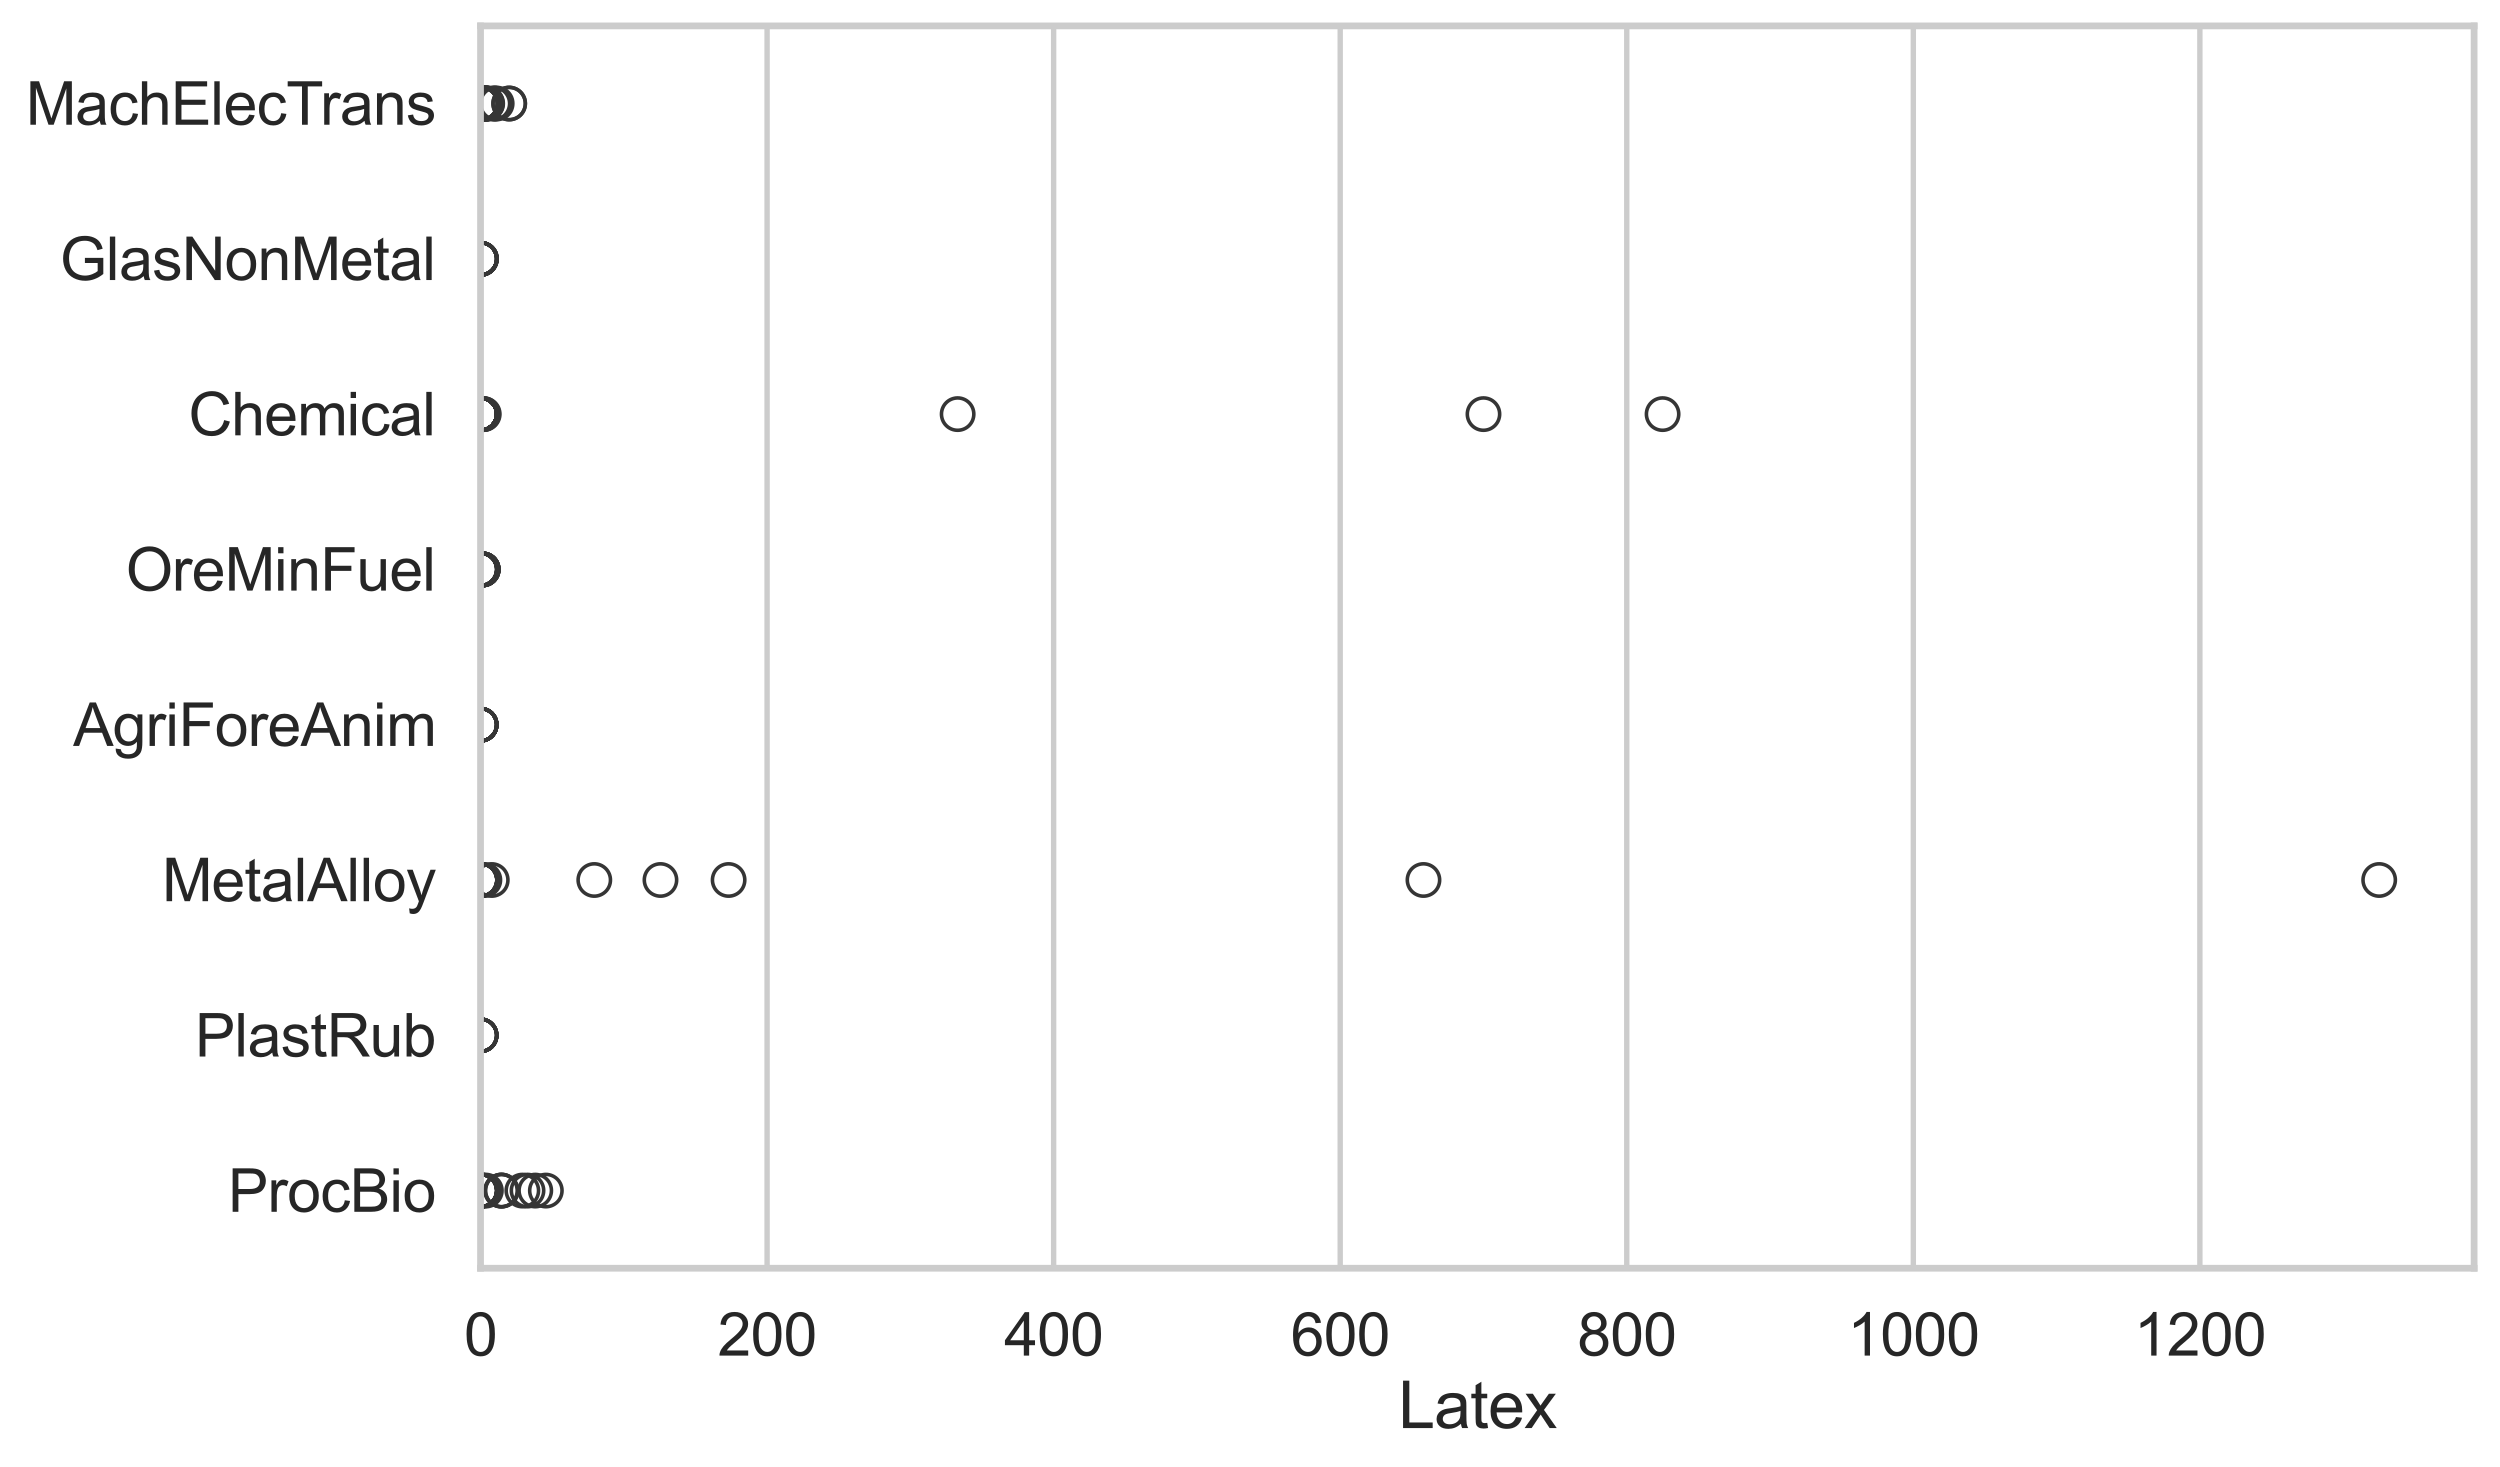 <?xml version="1.0" encoding="utf-8" standalone="no"?>
<!DOCTYPE svg PUBLIC "-//W3C//DTD SVG 1.1//EN"
  "http://www.w3.org/Graphics/SVG/1.1/DTD/svg11.dtd">
<svg xmlns:xlink="http://www.w3.org/1999/xlink" width="695.577pt" height="408.111pt" viewBox="0 0 695.577 408.111" xmlns="http://www.w3.org/2000/svg" version="1.1">
 <defs>
  <style type="text/css">*{stroke-linejoin: round; stroke-linecap: butt}</style>
 </defs>
 <g id="figure_1">
  <g id="patch_1">
   <path d="M 0 408.111 
L 695.577 408.111 
L 695.577 0 
L 0 0 
z
" style="fill: #ffffff"/>
  </g>
  <g id="axes_1">
   <g id="patch_2">
    <path d="M 133.697 352.86 
L 688.377 352.86 
L 688.377 7.2 
L 133.697 7.2 
z
" style="fill: #ffffff"/>
   </g>
   <g id="matplotlib.axis_1">
    <g id="xtick_1">
     <g id="line2d_1">
      <path d="M 133.697 352.86 
L 133.697 7.2 
" clip-path="url(#p258523d689)" style="fill: none; stroke: #cccccc; stroke-width: 1.5; stroke-linecap: round"/>
     </g>
     <g id="text_1">
      <!-- 0 -->
      <g style="fill: #262626" transform="translate(129.109 377.17) scale(0.165 -0.165)">
       <defs>
        <path id="ArialMT-30" d="M 266 2259 
Q 266 3072 433 3567 
Q 600 4063 929 4331 
Q 1259 4600 1759 4600 
Q 2128 4600 2406 4451 
Q 2684 4303 2865 4023 
Q 3047 3744 3150 3342 
Q 3253 2941 3253 2259 
Q 3253 1453 3087 958 
Q 2922 463 2592 192 
Q 2263 -78 1759 -78 
Q 1097 -78 719 397 
Q 266 969 266 2259 
z
M 844 2259 
Q 844 1131 1108 757 
Q 1372 384 1759 384 
Q 2147 384 2411 759 
Q 2675 1134 2675 2259 
Q 2675 3391 2411 3762 
Q 2147 4134 1753 4134 
Q 1366 4134 1134 3806 
Q 844 3388 844 2259 
z
" transform="scale(0.016)"/>
       </defs>
       <use xlink:href="#ArialMT-30"/>
      </g>
     </g>
    </g>
    <g id="xtick_2">
     <g id="line2d_2">
      <path d="M 213.426 352.86 
L 213.426 7.2 
" clip-path="url(#p258523d689)" style="fill: none; stroke: #cccccc; stroke-width: 1.5; stroke-linecap: round"/>
     </g>
     <g id="text_2">
      <!-- 200 -->
      <g style="fill: #262626" transform="translate(199.663 377.17) scale(0.165 -0.165)">
       <defs>
        <path id="ArialMT-32" d="M 3222 541 
L 3222 0 
L 194 0 
Q 188 203 259 391 
Q 375 700 629 1000 
Q 884 1300 1366 1694 
Q 2113 2306 2375 2664 
Q 2638 3022 2638 3341 
Q 2638 3675 2398 3904 
Q 2159 4134 1775 4134 
Q 1369 4134 1125 3890 
Q 881 3647 878 3216 
L 300 3275 
Q 359 3922 746 4261 
Q 1134 4600 1788 4600 
Q 2447 4600 2831 4234 
Q 3216 3869 3216 3328 
Q 3216 3053 3103 2787 
Q 2991 2522 2730 2228 
Q 2469 1934 1863 1422 
Q 1356 997 1212 845 
Q 1069 694 975 541 
L 3222 541 
z
" transform="scale(0.016)"/>
       </defs>
       <use xlink:href="#ArialMT-32"/>
       <use xlink:href="#ArialMT-30" transform="translate(55.615 0)"/>
       <use xlink:href="#ArialMT-30" transform="translate(111.23 0)"/>
      </g>
     </g>
    </g>
    <g id="xtick_3">
     <g id="line2d_3">
      <path d="M 293.156 352.86 
L 293.156 7.2 
" clip-path="url(#p258523d689)" style="fill: none; stroke: #cccccc; stroke-width: 1.5; stroke-linecap: round"/>
     </g>
     <g id="text_3">
      <!-- 400 -->
      <g style="fill: #262626" transform="translate(279.392 377.17) scale(0.165 -0.165)">
       <defs>
        <path id="ArialMT-34" d="M 2069 0 
L 2069 1097 
L 81 1097 
L 81 1613 
L 2172 4581 
L 2631 4581 
L 2631 1613 
L 3250 1613 
L 3250 1097 
L 2631 1097 
L 2631 0 
L 2069 0 
z
M 2069 1613 
L 2069 3678 
L 634 1613 
L 2069 1613 
z
" transform="scale(0.016)"/>
       </defs>
       <use xlink:href="#ArialMT-34"/>
       <use xlink:href="#ArialMT-30" transform="translate(55.615 0)"/>
       <use xlink:href="#ArialMT-30" transform="translate(111.23 0)"/>
      </g>
     </g>
    </g>
    <g id="xtick_4">
     <g id="line2d_4">
      <path d="M 372.885 352.86 
L 372.885 7.2 
" clip-path="url(#p258523d689)" style="fill: none; stroke: #cccccc; stroke-width: 1.5; stroke-linecap: round"/>
     </g>
     <g id="text_4">
      <!-- 600 -->
      <g style="fill: #262626" transform="translate(359.122 377.17) scale(0.165 -0.165)">
       <defs>
        <path id="ArialMT-36" d="M 3184 3459 
L 2625 3416 
Q 2550 3747 2413 3897 
Q 2184 4138 1850 4138 
Q 1581 4138 1378 3988 
Q 1113 3794 959 3422 
Q 806 3050 800 2363 
Q 1003 2672 1297 2822 
Q 1591 2972 1913 2972 
Q 2475 2972 2870 2558 
Q 3266 2144 3266 1488 
Q 3266 1056 3080 686 
Q 2894 316 2569 119 
Q 2244 -78 1831 -78 
Q 1128 -78 684 439 
Q 241 956 241 2144 
Q 241 3472 731 4075 
Q 1159 4600 1884 4600 
Q 2425 4600 2770 4297 
Q 3116 3994 3184 3459 
z
M 888 1484 
Q 888 1194 1011 928 
Q 1134 663 1356 523 
Q 1578 384 1822 384 
Q 2178 384 2434 671 
Q 2691 959 2691 1453 
Q 2691 1928 2437 2201 
Q 2184 2475 1800 2475 
Q 1419 2475 1153 2201 
Q 888 1928 888 1484 
z
" transform="scale(0.016)"/>
       </defs>
       <use xlink:href="#ArialMT-36"/>
       <use xlink:href="#ArialMT-30" transform="translate(55.615 0)"/>
       <use xlink:href="#ArialMT-30" transform="translate(111.23 0)"/>
      </g>
     </g>
    </g>
    <g id="xtick_5">
     <g id="line2d_5">
      <path d="M 452.615 352.86 
L 452.615 7.2 
" clip-path="url(#p258523d689)" style="fill: none; stroke: #cccccc; stroke-width: 1.5; stroke-linecap: round"/>
     </g>
     <g id="text_5">
      <!-- 800 -->
      <g style="fill: #262626" transform="translate(438.851 377.17) scale(0.165 -0.165)">
       <defs>
        <path id="ArialMT-38" d="M 1131 2484 
Q 781 2613 612 2850 
Q 444 3088 444 3419 
Q 444 3919 803 4259 
Q 1163 4600 1759 4600 
Q 2359 4600 2725 4251 
Q 3091 3903 3091 3403 
Q 3091 3084 2923 2848 
Q 2756 2613 2416 2484 
Q 2838 2347 3058 2040 
Q 3278 1734 3278 1309 
Q 3278 722 2862 322 
Q 2447 -78 1769 -78 
Q 1091 -78 675 323 
Q 259 725 259 1325 
Q 259 1772 486 2073 
Q 713 2375 1131 2484 
z
M 1019 3438 
Q 1019 3113 1228 2906 
Q 1438 2700 1772 2700 
Q 2097 2700 2305 2904 
Q 2513 3109 2513 3406 
Q 2513 3716 2298 3927 
Q 2084 4138 1766 4138 
Q 1444 4138 1231 3931 
Q 1019 3725 1019 3438 
z
M 838 1322 
Q 838 1081 952 856 
Q 1066 631 1291 507 
Q 1516 384 1775 384 
Q 2178 384 2440 643 
Q 2703 903 2703 1303 
Q 2703 1709 2433 1975 
Q 2163 2241 1756 2241 
Q 1359 2241 1098 1978 
Q 838 1716 838 1322 
z
" transform="scale(0.016)"/>
       </defs>
       <use xlink:href="#ArialMT-38"/>
       <use xlink:href="#ArialMT-30" transform="translate(55.615 0)"/>
       <use xlink:href="#ArialMT-30" transform="translate(111.23 0)"/>
      </g>
     </g>
    </g>
    <g id="xtick_6">
     <g id="line2d_6">
      <path d="M 532.344 352.86 
L 532.344 7.2 
" clip-path="url(#p258523d689)" style="fill: none; stroke: #cccccc; stroke-width: 1.5; stroke-linecap: round"/>
     </g>
     <g id="text_6">
      <!-- 1000 -->
      <g style="fill: #262626" transform="translate(513.993 377.17) scale(0.165 -0.165)">
       <defs>
        <path id="ArialMT-31" d="M 2384 0 
L 1822 0 
L 1822 3584 
Q 1619 3391 1289 3197 
Q 959 3003 697 2906 
L 697 3450 
Q 1169 3672 1522 3987 
Q 1875 4303 2022 4600 
L 2384 4600 
L 2384 0 
z
" transform="scale(0.016)"/>
       </defs>
       <use xlink:href="#ArialMT-31"/>
       <use xlink:href="#ArialMT-30" transform="translate(55.615 0)"/>
       <use xlink:href="#ArialMT-30" transform="translate(111.23 0)"/>
       <use xlink:href="#ArialMT-30" transform="translate(166.846 0)"/>
      </g>
     </g>
    </g>
    <g id="xtick_7">
     <g id="line2d_7">
      <path d="M 612.074 352.86 
L 612.074 7.2 
" clip-path="url(#p258523d689)" style="fill: none; stroke: #cccccc; stroke-width: 1.5; stroke-linecap: round"/>
     </g>
     <g id="text_7">
      <!-- 1200 -->
      <g style="fill: #262626" transform="translate(593.722 377.17) scale(0.165 -0.165)">
       <use xlink:href="#ArialMT-31"/>
       <use xlink:href="#ArialMT-32" transform="translate(55.615 0)"/>
       <use xlink:href="#ArialMT-30" transform="translate(111.23 0)"/>
       <use xlink:href="#ArialMT-30" transform="translate(166.846 0)"/>
      </g>
     </g>
    </g>
    <g id="text_8">
     <!-- Latex -->
     <g style="fill: #262626" transform="translate(389.022 397.334) scale(0.18 -0.18)">
      <defs>
       <path id="ArialMT-4c" d="M 469 0 
L 469 4581 
L 1075 4581 
L 1075 541 
L 3331 541 
L 3331 0 
L 469 0 
z
" transform="scale(0.016)"/>
       <path id="ArialMT-61" d="M 2588 409 
Q 2275 144 1986 34 
Q 1697 -75 1366 -75 
Q 819 -75 525 192 
Q 231 459 231 875 
Q 231 1119 342 1320 
Q 453 1522 633 1644 
Q 813 1766 1038 1828 
Q 1203 1872 1538 1913 
Q 2219 1994 2541 2106 
Q 2544 2222 2544 2253 
Q 2544 2597 2384 2738 
Q 2169 2928 1744 2928 
Q 1347 2928 1158 2789 
Q 969 2650 878 2297 
L 328 2372 
Q 403 2725 575 2942 
Q 747 3159 1072 3276 
Q 1397 3394 1825 3394 
Q 2250 3394 2515 3294 
Q 2781 3194 2906 3042 
Q 3031 2891 3081 2659 
Q 3109 2516 3109 2141 
L 3109 1391 
Q 3109 606 3145 398 
Q 3181 191 3288 0 
L 2700 0 
Q 2613 175 2588 409 
z
M 2541 1666 
Q 2234 1541 1622 1453 
Q 1275 1403 1131 1340 
Q 988 1278 909 1158 
Q 831 1038 831 891 
Q 831 666 1001 516 
Q 1172 366 1500 366 
Q 1825 366 2078 508 
Q 2331 650 2450 897 
Q 2541 1088 2541 1459 
L 2541 1666 
z
" transform="scale(0.016)"/>
       <path id="ArialMT-74" d="M 1650 503 
L 1731 6 
Q 1494 -44 1306 -44 
Q 1000 -44 831 53 
Q 663 150 594 308 
Q 525 466 525 972 
L 525 2881 
L 113 2881 
L 113 3319 
L 525 3319 
L 525 4141 
L 1084 4478 
L 1084 3319 
L 1650 3319 
L 1650 2881 
L 1084 2881 
L 1084 941 
Q 1084 700 1114 631 
Q 1144 563 1211 522 
Q 1278 481 1403 481 
Q 1497 481 1650 503 
z
" transform="scale(0.016)"/>
       <path id="ArialMT-65" d="M 2694 1069 
L 3275 997 
Q 3138 488 2766 206 
Q 2394 -75 1816 -75 
Q 1088 -75 661 373 
Q 234 822 234 1631 
Q 234 2469 665 2931 
Q 1097 3394 1784 3394 
Q 2450 3394 2872 2941 
Q 3294 2488 3294 1666 
Q 3294 1616 3291 1516 
L 816 1516 
Q 847 969 1125 678 
Q 1403 388 1819 388 
Q 2128 388 2347 550 
Q 2566 713 2694 1069 
z
M 847 1978 
L 2700 1978 
Q 2663 2397 2488 2606 
Q 2219 2931 1791 2931 
Q 1403 2931 1139 2672 
Q 875 2413 847 1978 
z
" transform="scale(0.016)"/>
       <path id="ArialMT-78" d="M 47 0 
L 1259 1725 
L 138 3319 
L 841 3319 
L 1350 2541 
Q 1494 2319 1581 2169 
Q 1719 2375 1834 2534 
L 2394 3319 
L 3066 3319 
L 1919 1756 
L 3153 0 
L 2463 0 
L 1781 1031 
L 1600 1309 
L 728 0 
L 47 0 
z
" transform="scale(0.016)"/>
      </defs>
      <use xlink:href="#ArialMT-4c"/>
      <use xlink:href="#ArialMT-61" transform="translate(55.615 0)"/>
      <use xlink:href="#ArialMT-74" transform="translate(111.23 0)"/>
      <use xlink:href="#ArialMT-65" transform="translate(139.014 0)"/>
      <use xlink:href="#ArialMT-78" transform="translate(194.629 0)"/>
     </g>
    </g>
   </g>
   <g id="matplotlib.axis_2">
    <g id="ytick_1">
     <g id="text_9">
      <!-- MachElecTrans -->
      <g style="fill: #262626" transform="translate(7.2 34.709) scale(0.165 -0.165)">
       <defs>
        <path id="ArialMT-4d" d="M 475 0 
L 475 4581 
L 1388 4581 
L 2472 1338 
Q 2622 884 2691 659 
Q 2769 909 2934 1394 
L 4031 4581 
L 4847 4581 
L 4847 0 
L 4263 0 
L 4263 3834 
L 2931 0 
L 2384 0 
L 1059 3900 
L 1059 0 
L 475 0 
z
" transform="scale(0.016)"/>
        <path id="ArialMT-63" d="M 2588 1216 
L 3141 1144 
Q 3050 572 2676 248 
Q 2303 -75 1759 -75 
Q 1078 -75 664 370 
Q 250 816 250 1647 
Q 250 2184 428 2587 
Q 606 2991 970 3192 
Q 1334 3394 1763 3394 
Q 2303 3394 2647 3120 
Q 2991 2847 3088 2344 
L 2541 2259 
Q 2463 2594 2264 2762 
Q 2066 2931 1784 2931 
Q 1359 2931 1093 2626 
Q 828 2322 828 1663 
Q 828 994 1084 691 
Q 1341 388 1753 388 
Q 2084 388 2306 591 
Q 2528 794 2588 1216 
z
" transform="scale(0.016)"/>
        <path id="ArialMT-68" d="M 422 0 
L 422 4581 
L 984 4581 
L 984 2938 
Q 1378 3394 1978 3394 
Q 2347 3394 2619 3248 
Q 2891 3103 3008 2847 
Q 3125 2591 3125 2103 
L 3125 0 
L 2563 0 
L 2563 2103 
Q 2563 2525 2380 2717 
Q 2197 2909 1863 2909 
Q 1613 2909 1392 2779 
Q 1172 2650 1078 2428 
Q 984 2206 984 1816 
L 984 0 
L 422 0 
z
" transform="scale(0.016)"/>
        <path id="ArialMT-45" d="M 506 0 
L 506 4581 
L 3819 4581 
L 3819 4041 
L 1113 4041 
L 1113 2638 
L 3647 2638 
L 3647 2100 
L 1113 2100 
L 1113 541 
L 3925 541 
L 3925 0 
L 506 0 
z
" transform="scale(0.016)"/>
        <path id="ArialMT-6c" d="M 409 0 
L 409 4581 
L 972 4581 
L 972 0 
L 409 0 
z
" transform="scale(0.016)"/>
        <path id="ArialMT-54" d="M 1659 0 
L 1659 4041 
L 150 4041 
L 150 4581 
L 3781 4581 
L 3781 4041 
L 2266 4041 
L 2266 0 
L 1659 0 
z
" transform="scale(0.016)"/>
        <path id="ArialMT-72" d="M 416 0 
L 416 3319 
L 922 3319 
L 922 2816 
Q 1116 3169 1280 3281 
Q 1444 3394 1641 3394 
Q 1925 3394 2219 3213 
L 2025 2691 
Q 1819 2813 1613 2813 
Q 1428 2813 1281 2702 
Q 1134 2591 1072 2394 
Q 978 2094 978 1738 
L 978 0 
L 416 0 
z
" transform="scale(0.016)"/>
        <path id="ArialMT-6e" d="M 422 0 
L 422 3319 
L 928 3319 
L 928 2847 
Q 1294 3394 1984 3394 
Q 2284 3394 2536 3286 
Q 2788 3178 2913 3003 
Q 3038 2828 3088 2588 
Q 3119 2431 3119 2041 
L 3119 0 
L 2556 0 
L 2556 2019 
Q 2556 2363 2490 2533 
Q 2425 2703 2258 2804 
Q 2091 2906 1866 2906 
Q 1506 2906 1245 2678 
Q 984 2450 984 1813 
L 984 0 
L 422 0 
z
" transform="scale(0.016)"/>
        <path id="ArialMT-73" d="M 197 991 
L 753 1078 
Q 800 744 1014 566 
Q 1228 388 1613 388 
Q 2000 388 2187 545 
Q 2375 703 2375 916 
Q 2375 1106 2209 1216 
Q 2094 1291 1634 1406 
Q 1016 1563 777 1677 
Q 538 1791 414 1992 
Q 291 2194 291 2438 
Q 291 2659 392 2848 
Q 494 3038 669 3163 
Q 800 3259 1026 3326 
Q 1253 3394 1513 3394 
Q 1903 3394 2198 3281 
Q 2494 3169 2634 2976 
Q 2775 2784 2828 2463 
L 2278 2388 
Q 2241 2644 2061 2787 
Q 1881 2931 1553 2931 
Q 1166 2931 1000 2803 
Q 834 2675 834 2503 
Q 834 2394 903 2306 
Q 972 2216 1119 2156 
Q 1203 2125 1616 2013 
Q 2213 1853 2448 1751 
Q 2684 1650 2818 1456 
Q 2953 1263 2953 975 
Q 2953 694 2789 445 
Q 2625 197 2315 61 
Q 2006 -75 1616 -75 
Q 969 -75 630 194 
Q 291 463 197 991 
z
" transform="scale(0.016)"/>
       </defs>
       <use xlink:href="#ArialMT-4d"/>
       <use xlink:href="#ArialMT-61" transform="translate(83.301 0)"/>
       <use xlink:href="#ArialMT-63" transform="translate(138.916 0)"/>
       <use xlink:href="#ArialMT-68" transform="translate(188.916 0)"/>
       <use xlink:href="#ArialMT-45" transform="translate(244.531 0)"/>
       <use xlink:href="#ArialMT-6c" transform="translate(311.23 0)"/>
       <use xlink:href="#ArialMT-65" transform="translate(333.447 0)"/>
       <use xlink:href="#ArialMT-63" transform="translate(389.062 0)"/>
       <use xlink:href="#ArialMT-54" transform="translate(439.062 0)"/>
       <use xlink:href="#ArialMT-72" transform="translate(496.396 0)"/>
       <use xlink:href="#ArialMT-61" transform="translate(529.697 0)"/>
       <use xlink:href="#ArialMT-6e" transform="translate(585.312 0)"/>
       <use xlink:href="#ArialMT-73" transform="translate(640.928 0)"/>
      </g>
     </g>
    </g>
    <g id="ytick_2">
     <g id="text_10">
      <!-- GlasNonMetal -->
      <g style="fill: #262626" transform="translate(16.659 77.916) scale(0.165 -0.165)">
       <defs>
        <path id="ArialMT-47" d="M 2638 1797 
L 2638 2334 
L 4578 2338 
L 4578 638 
Q 4131 281 3656 101 
Q 3181 -78 2681 -78 
Q 2006 -78 1454 211 
Q 903 500 622 1047 
Q 341 1594 341 2269 
Q 341 2938 620 3517 
Q 900 4097 1425 4378 
Q 1950 4659 2634 4659 
Q 3131 4659 3532 4498 
Q 3934 4338 4162 4050 
Q 4391 3763 4509 3300 
L 3963 3150 
Q 3859 3500 3706 3700 
Q 3553 3900 3268 4020 
Q 2984 4141 2638 4141 
Q 2222 4141 1919 4014 
Q 1616 3888 1430 3681 
Q 1244 3475 1141 3228 
Q 966 2803 966 2306 
Q 966 1694 1177 1281 
Q 1388 869 1791 669 
Q 2194 469 2647 469 
Q 3041 469 3416 620 
Q 3791 772 3984 944 
L 3984 1797 
L 2638 1797 
z
" transform="scale(0.016)"/>
        <path id="ArialMT-4e" d="M 488 0 
L 488 4581 
L 1109 4581 
L 3516 984 
L 3516 4581 
L 4097 4581 
L 4097 0 
L 3475 0 
L 1069 3600 
L 1069 0 
L 488 0 
z
" transform="scale(0.016)"/>
        <path id="ArialMT-6f" d="M 213 1659 
Q 213 2581 725 3025 
Q 1153 3394 1769 3394 
Q 2453 3394 2887 2945 
Q 3322 2497 3322 1706 
Q 3322 1066 3130 698 
Q 2938 331 2570 128 
Q 2203 -75 1769 -75 
Q 1072 -75 642 372 
Q 213 819 213 1659 
z
M 791 1659 
Q 791 1022 1069 705 
Q 1347 388 1769 388 
Q 2188 388 2466 706 
Q 2744 1025 2744 1678 
Q 2744 2294 2464 2611 
Q 2184 2928 1769 2928 
Q 1347 2928 1069 2612 
Q 791 2297 791 1659 
z
" transform="scale(0.016)"/>
       </defs>
       <use xlink:href="#ArialMT-47"/>
       <use xlink:href="#ArialMT-6c" transform="translate(77.783 0)"/>
       <use xlink:href="#ArialMT-61" transform="translate(100 0)"/>
       <use xlink:href="#ArialMT-73" transform="translate(155.615 0)"/>
       <use xlink:href="#ArialMT-4e" transform="translate(205.615 0)"/>
       <use xlink:href="#ArialMT-6f" transform="translate(277.832 0)"/>
       <use xlink:href="#ArialMT-6e" transform="translate(333.447 0)"/>
       <use xlink:href="#ArialMT-4d" transform="translate(389.062 0)"/>
       <use xlink:href="#ArialMT-65" transform="translate(472.363 0)"/>
       <use xlink:href="#ArialMT-74" transform="translate(527.979 0)"/>
       <use xlink:href="#ArialMT-61" transform="translate(555.762 0)"/>
       <use xlink:href="#ArialMT-6c" transform="translate(611.377 0)"/>
      </g>
     </g>
    </g>
    <g id="ytick_3">
     <g id="text_11">
      <!-- Chemical -->
      <g style="fill: #262626" transform="translate(52.428 121.124) scale(0.165 -0.165)">
       <defs>
        <path id="ArialMT-43" d="M 3763 1606 
L 4369 1453 
Q 4178 706 3683 314 
Q 3188 -78 2472 -78 
Q 1731 -78 1267 223 
Q 803 525 561 1097 
Q 319 1669 319 2325 
Q 319 3041 592 3573 
Q 866 4106 1370 4382 
Q 1875 4659 2481 4659 
Q 3169 4659 3637 4309 
Q 4106 3959 4291 3325 
L 3694 3184 
Q 3534 3684 3231 3912 
Q 2928 4141 2469 4141 
Q 1941 4141 1586 3887 
Q 1231 3634 1087 3207 
Q 944 2781 944 2328 
Q 944 1744 1114 1308 
Q 1284 872 1643 656 
Q 2003 441 2422 441 
Q 2931 441 3284 734 
Q 3638 1028 3763 1606 
z
" transform="scale(0.016)"/>
        <path id="ArialMT-6d" d="M 422 0 
L 422 3319 
L 925 3319 
L 925 2853 
Q 1081 3097 1340 3245 
Q 1600 3394 1931 3394 
Q 2300 3394 2536 3241 
Q 2772 3088 2869 2813 
Q 3263 3394 3894 3394 
Q 4388 3394 4653 3120 
Q 4919 2847 4919 2278 
L 4919 0 
L 4359 0 
L 4359 2091 
Q 4359 2428 4304 2576 
Q 4250 2725 4106 2815 
Q 3963 2906 3769 2906 
Q 3419 2906 3187 2673 
Q 2956 2441 2956 1928 
L 2956 0 
L 2394 0 
L 2394 2156 
Q 2394 2531 2256 2718 
Q 2119 2906 1806 2906 
Q 1569 2906 1367 2781 
Q 1166 2656 1075 2415 
Q 984 2175 984 1722 
L 984 0 
L 422 0 
z
" transform="scale(0.016)"/>
        <path id="ArialMT-69" d="M 425 3934 
L 425 4581 
L 988 4581 
L 988 3934 
L 425 3934 
z
M 425 0 
L 425 3319 
L 988 3319 
L 988 0 
L 425 0 
z
" transform="scale(0.016)"/>
       </defs>
       <use xlink:href="#ArialMT-43"/>
       <use xlink:href="#ArialMT-68" transform="translate(72.217 0)"/>
       <use xlink:href="#ArialMT-65" transform="translate(127.832 0)"/>
       <use xlink:href="#ArialMT-6d" transform="translate(183.447 0)"/>
       <use xlink:href="#ArialMT-69" transform="translate(266.748 0)"/>
       <use xlink:href="#ArialMT-63" transform="translate(288.965 0)"/>
       <use xlink:href="#ArialMT-61" transform="translate(338.965 0)"/>
       <use xlink:href="#ArialMT-6c" transform="translate(394.58 0)"/>
      </g>
     </g>
    </g>
    <g id="ytick_4">
     <g id="text_12">
      <!-- OreMinFuel -->
      <g style="fill: #262626" transform="translate(35.013 164.331) scale(0.165 -0.165)">
       <defs>
        <path id="ArialMT-4f" d="M 309 2231 
Q 309 3372 921 4017 
Q 1534 4663 2503 4663 
Q 3138 4663 3647 4359 
Q 4156 4056 4423 3514 
Q 4691 2972 4691 2284 
Q 4691 1588 4409 1038 
Q 4128 488 3612 205 
Q 3097 -78 2500 -78 
Q 1853 -78 1343 234 
Q 834 547 571 1087 
Q 309 1628 309 2231 
z
M 934 2222 
Q 934 1394 1379 917 
Q 1825 441 2497 441 
Q 3181 441 3623 922 
Q 4066 1403 4066 2288 
Q 4066 2847 3877 3264 
Q 3688 3681 3323 3911 
Q 2959 4141 2506 4141 
Q 1863 4141 1398 3698 
Q 934 3256 934 2222 
z
" transform="scale(0.016)"/>
        <path id="ArialMT-46" d="M 525 0 
L 525 4581 
L 3616 4581 
L 3616 4041 
L 1131 4041 
L 1131 2622 
L 3281 2622 
L 3281 2081 
L 1131 2081 
L 1131 0 
L 525 0 
z
" transform="scale(0.016)"/>
        <path id="ArialMT-75" d="M 2597 0 
L 2597 488 
Q 2209 -75 1544 -75 
Q 1250 -75 995 37 
Q 741 150 617 320 
Q 494 491 444 738 
Q 409 903 409 1263 
L 409 3319 
L 972 3319 
L 972 1478 
Q 972 1038 1006 884 
Q 1059 663 1231 536 
Q 1403 409 1656 409 
Q 1909 409 2131 539 
Q 2353 669 2445 892 
Q 2538 1116 2538 1541 
L 2538 3319 
L 3100 3319 
L 3100 0 
L 2597 0 
z
" transform="scale(0.016)"/>
       </defs>
       <use xlink:href="#ArialMT-4f"/>
       <use xlink:href="#ArialMT-72" transform="translate(77.783 0)"/>
       <use xlink:href="#ArialMT-65" transform="translate(111.084 0)"/>
       <use xlink:href="#ArialMT-4d" transform="translate(166.699 0)"/>
       <use xlink:href="#ArialMT-69" transform="translate(250 0)"/>
       <use xlink:href="#ArialMT-6e" transform="translate(272.217 0)"/>
       <use xlink:href="#ArialMT-46" transform="translate(327.832 0)"/>
       <use xlink:href="#ArialMT-75" transform="translate(388.916 0)"/>
       <use xlink:href="#ArialMT-65" transform="translate(444.531 0)"/>
       <use xlink:href="#ArialMT-6c" transform="translate(500.146 0)"/>
      </g>
     </g>
    </g>
    <g id="ytick_5">
     <g id="text_13">
      <!-- AgriForeAnim -->
      <g style="fill: #262626" transform="translate(20.341 207.539) scale(0.165 -0.165)">
       <defs>
        <path id="ArialMT-41" d="M -9 0 
L 1750 4581 
L 2403 4581 
L 4278 0 
L 3588 0 
L 3053 1388 
L 1138 1388 
L 634 0 
L -9 0 
z
M 1313 1881 
L 2866 1881 
L 2388 3150 
Q 2169 3728 2063 4100 
Q 1975 3659 1816 3225 
L 1313 1881 
z
" transform="scale(0.016)"/>
        <path id="ArialMT-67" d="M 319 -275 
L 866 -356 
Q 900 -609 1056 -725 
Q 1266 -881 1628 -881 
Q 2019 -881 2231 -725 
Q 2444 -569 2519 -288 
Q 2563 -116 2559 434 
Q 2191 0 1641 0 
Q 956 0 581 494 
Q 206 988 206 1678 
Q 206 2153 378 2554 
Q 550 2956 876 3175 
Q 1203 3394 1644 3394 
Q 2231 3394 2613 2919 
L 2613 3319 
L 3131 3319 
L 3131 450 
Q 3131 -325 2973 -648 
Q 2816 -972 2473 -1159 
Q 2131 -1347 1631 -1347 
Q 1038 -1347 672 -1080 
Q 306 -813 319 -275 
z
M 784 1719 
Q 784 1066 1043 766 
Q 1303 466 1694 466 
Q 2081 466 2343 764 
Q 2606 1063 2606 1700 
Q 2606 2309 2336 2618 
Q 2066 2928 1684 2928 
Q 1309 2928 1046 2623 
Q 784 2319 784 1719 
z
" transform="scale(0.016)"/>
       </defs>
       <use xlink:href="#ArialMT-41"/>
       <use xlink:href="#ArialMT-67" transform="translate(66.699 0)"/>
       <use xlink:href="#ArialMT-72" transform="translate(122.314 0)"/>
       <use xlink:href="#ArialMT-69" transform="translate(155.615 0)"/>
       <use xlink:href="#ArialMT-46" transform="translate(177.832 0)"/>
       <use xlink:href="#ArialMT-6f" transform="translate(238.916 0)"/>
       <use xlink:href="#ArialMT-72" transform="translate(294.531 0)"/>
       <use xlink:href="#ArialMT-65" transform="translate(327.832 0)"/>
       <use xlink:href="#ArialMT-41" transform="translate(383.447 0)"/>
       <use xlink:href="#ArialMT-6e" transform="translate(450.146 0)"/>
       <use xlink:href="#ArialMT-69" transform="translate(505.762 0)"/>
       <use xlink:href="#ArialMT-6d" transform="translate(527.979 0)"/>
      </g>
     </g>
    </g>
    <g id="ytick_6">
     <g id="text_14">
      <!-- MetalAlloy -->
      <g style="fill: #262626" transform="translate(45.088 250.746) scale(0.165 -0.165)">
       <defs>
        <path id="ArialMT-79" d="M 397 -1278 
L 334 -750 
Q 519 -800 656 -800 
Q 844 -800 956 -737 
Q 1069 -675 1141 -563 
Q 1194 -478 1313 -144 
Q 1328 -97 1363 -6 
L 103 3319 
L 709 3319 
L 1400 1397 
Q 1534 1031 1641 628 
Q 1738 1016 1872 1384 
L 2581 3319 
L 3144 3319 
L 1881 -56 
Q 1678 -603 1566 -809 
Q 1416 -1088 1222 -1217 
Q 1028 -1347 759 -1347 
Q 597 -1347 397 -1278 
z
" transform="scale(0.016)"/>
       </defs>
       <use xlink:href="#ArialMT-4d"/>
       <use xlink:href="#ArialMT-65" transform="translate(83.301 0)"/>
       <use xlink:href="#ArialMT-74" transform="translate(138.916 0)"/>
       <use xlink:href="#ArialMT-61" transform="translate(166.699 0)"/>
       <use xlink:href="#ArialMT-6c" transform="translate(222.314 0)"/>
       <use xlink:href="#ArialMT-41" transform="translate(244.531 0)"/>
       <use xlink:href="#ArialMT-6c" transform="translate(311.23 0)"/>
       <use xlink:href="#ArialMT-6c" transform="translate(333.447 0)"/>
       <use xlink:href="#ArialMT-6f" transform="translate(355.664 0)"/>
       <use xlink:href="#ArialMT-79" transform="translate(411.279 0)"/>
      </g>
     </g>
    </g>
    <g id="ytick_7">
     <g id="text_15">
      <!-- PlastRub -->
      <g style="fill: #262626" transform="translate(54.248 293.954) scale(0.165 -0.165)">
       <defs>
        <path id="ArialMT-50" d="M 494 0 
L 494 4581 
L 2222 4581 
Q 2678 4581 2919 4538 
Q 3256 4481 3484 4323 
Q 3713 4166 3852 3881 
Q 3991 3597 3991 3256 
Q 3991 2672 3619 2267 
Q 3247 1863 2275 1863 
L 1100 1863 
L 1100 0 
L 494 0 
z
M 1100 2403 
L 2284 2403 
Q 2872 2403 3119 2622 
Q 3366 2841 3366 3238 
Q 3366 3525 3220 3729 
Q 3075 3934 2838 4000 
Q 2684 4041 2272 4041 
L 1100 4041 
L 1100 2403 
z
" transform="scale(0.016)"/>
        <path id="ArialMT-52" d="M 503 0 
L 503 4581 
L 2534 4581 
Q 3147 4581 3465 4457 
Q 3784 4334 3975 4021 
Q 4166 3709 4166 3331 
Q 4166 2844 3850 2509 
Q 3534 2175 2875 2084 
Q 3116 1969 3241 1856 
Q 3506 1613 3744 1247 
L 4541 0 
L 3778 0 
L 3172 953 
Q 2906 1366 2734 1584 
Q 2563 1803 2427 1890 
Q 2291 1978 2150 2013 
Q 2047 2034 1813 2034 
L 1109 2034 
L 1109 0 
L 503 0 
z
M 1109 2559 
L 2413 2559 
Q 2828 2559 3062 2645 
Q 3297 2731 3419 2920 
Q 3541 3109 3541 3331 
Q 3541 3656 3305 3865 
Q 3069 4075 2559 4075 
L 1109 4075 
L 1109 2559 
z
" transform="scale(0.016)"/>
        <path id="ArialMT-62" d="M 941 0 
L 419 0 
L 419 4581 
L 981 4581 
L 981 2947 
Q 1338 3394 1891 3394 
Q 2197 3394 2470 3270 
Q 2744 3147 2920 2923 
Q 3097 2700 3197 2384 
Q 3297 2069 3297 1709 
Q 3297 856 2875 390 
Q 2453 -75 1863 -75 
Q 1275 -75 941 416 
L 941 0 
z
M 934 1684 
Q 934 1088 1097 822 
Q 1363 388 1816 388 
Q 2184 388 2453 708 
Q 2722 1028 2722 1663 
Q 2722 2313 2464 2622 
Q 2206 2931 1841 2931 
Q 1472 2931 1203 2611 
Q 934 2291 934 1684 
z
" transform="scale(0.016)"/>
       </defs>
       <use xlink:href="#ArialMT-50"/>
       <use xlink:href="#ArialMT-6c" transform="translate(66.699 0)"/>
       <use xlink:href="#ArialMT-61" transform="translate(88.916 0)"/>
       <use xlink:href="#ArialMT-73" transform="translate(144.531 0)"/>
       <use xlink:href="#ArialMT-74" transform="translate(194.531 0)"/>
       <use xlink:href="#ArialMT-52" transform="translate(222.314 0)"/>
       <use xlink:href="#ArialMT-75" transform="translate(294.531 0)"/>
       <use xlink:href="#ArialMT-62" transform="translate(350.146 0)"/>
      </g>
     </g>
    </g>
    <g id="ytick_8">
     <g id="text_16">
      <!-- ProcBio -->
      <g style="fill: #262626" transform="translate(63.424 337.161) scale(0.165 -0.165)">
       <defs>
        <path id="ArialMT-42" d="M 469 0 
L 469 4581 
L 2188 4581 
Q 2713 4581 3030 4442 
Q 3347 4303 3526 4014 
Q 3706 3725 3706 3409 
Q 3706 3116 3547 2856 
Q 3388 2597 3066 2438 
Q 3481 2316 3704 2022 
Q 3928 1728 3928 1328 
Q 3928 1006 3792 729 
Q 3656 453 3456 303 
Q 3256 153 2954 76 
Q 2653 0 2216 0 
L 469 0 
z
M 1075 2656 
L 2066 2656 
Q 2469 2656 2644 2709 
Q 2875 2778 2992 2937 
Q 3109 3097 3109 3338 
Q 3109 3566 3000 3739 
Q 2891 3913 2687 3977 
Q 2484 4041 1991 4041 
L 1075 4041 
L 1075 2656 
z
M 1075 541 
L 2216 541 
Q 2509 541 2628 563 
Q 2838 600 2978 687 
Q 3119 775 3209 942 
Q 3300 1109 3300 1328 
Q 3300 1584 3169 1773 
Q 3038 1963 2805 2039 
Q 2572 2116 2134 2116 
L 1075 2116 
L 1075 541 
z
" transform="scale(0.016)"/>
       </defs>
       <use xlink:href="#ArialMT-50"/>
       <use xlink:href="#ArialMT-72" transform="translate(66.699 0)"/>
       <use xlink:href="#ArialMT-6f" transform="translate(100 0)"/>
       <use xlink:href="#ArialMT-63" transform="translate(155.615 0)"/>
       <use xlink:href="#ArialMT-42" transform="translate(205.615 0)"/>
       <use xlink:href="#ArialMT-69" transform="translate(272.314 0)"/>
       <use xlink:href="#ArialMT-6f" transform="translate(294.531 0)"/>
      </g>
     </g>
    </g>
   </g>
   <g id="patch_3">
    <path d="M 133.702 11.521 
L 133.702 46.087 
L 133.763 46.087 
L 133.763 11.521 
L 133.702 11.521 
z
" clip-path="url(#p258523d689)" style="fill: #ca74db; stroke: #353535; stroke-linejoin: miter"/>
   </g>
   <g id="line2d_8">
    <path d="M 133.702 28.804 
L 133.697 28.804 
" clip-path="url(#p258523d689)" style="fill: none; stroke: #353535"/>
   </g>
   <g id="line2d_9">
    <path d="M 133.763 28.804 
L 133.847 28.804 
" clip-path="url(#p258523d689)" style="fill: none; stroke: #353535"/>
   </g>
   <g id="line2d_10">
    <path d="M 133.697 20.162 
L 133.697 37.445 
" clip-path="url(#p258523d689)" style="fill: none; stroke: #353535; stroke-linecap: round"/>
   </g>
   <g id="line2d_11">
    <path d="M 133.847 20.162 
L 133.847 37.445 
" clip-path="url(#p258523d689)" style="fill: none; stroke: #353535; stroke-linecap: round"/>
   </g>
   <g id="line2d_12">
    <defs>
     <path id="m612e2a82f4" d="M 0 4.5 
C 1.193 4.5 2.338 4.026 3.182 3.182 
C 4.026 2.338 4.5 1.193 4.5 0 
C 4.5 -1.193 4.026 -2.338 3.182 -3.182 
C 2.338 -4.026 1.193 -4.5 0 -4.5 
C -1.193 -4.5 -2.338 -4.026 -3.182 -3.182 
C -4.026 -2.338 -4.5 -1.193 -4.5 0 
C -4.5 1.193 -4.026 2.338 -3.182 3.182 
C -2.338 4.026 -1.193 4.5 0 4.5 
z
" style="stroke: #353535"/>
    </defs>
    <g clip-path="url(#p258523d689)">
     <use xlink:href="#m612e2a82f4" x="141.67" y="28.804" style="fill-opacity: 0; stroke: #353535"/>
     <use xlink:href="#m612e2a82f4" x="133.882" y="28.804" style="fill-opacity: 0; stroke: #353535"/>
     <use xlink:href="#m612e2a82f4" x="137.642" y="28.804" style="fill-opacity: 0; stroke: #353535"/>
     <use xlink:href="#m612e2a82f4" x="133.88" y="28.804" style="fill-opacity: 0; stroke: #353535"/>
     <use xlink:href="#m612e2a82f4" x="137.287" y="28.804" style="fill-opacity: 0; stroke: #353535"/>
     <use xlink:href="#m612e2a82f4" x="135.444" y="28.804" style="fill-opacity: 0; stroke: #353535"/>
     <use xlink:href="#m612e2a82f4" x="135.545" y="28.804" style="fill-opacity: 0; stroke: #353535"/>
     <use xlink:href="#m612e2a82f4" x="135.122" y="28.804" style="fill-opacity: 0; stroke: #353535"/>
     <use xlink:href="#m612e2a82f4" x="133.884" y="28.804" style="fill-opacity: 0; stroke: #353535"/>
     <use xlink:href="#m612e2a82f4" x="134.734" y="28.804" style="fill-opacity: 0; stroke: #353535"/>
     <use xlink:href="#m612e2a82f4" x="133.96" y="28.804" style="fill-opacity: 0; stroke: #353535"/>
     <use xlink:href="#m612e2a82f4" x="135.301" y="28.804" style="fill-opacity: 0; stroke: #353535"/>
     <use xlink:href="#m612e2a82f4" x="134.631" y="28.804" style="fill-opacity: 0; stroke: #353535"/>
     <use xlink:href="#m612e2a82f4" x="133.885" y="28.804" style="fill-opacity: 0; stroke: #353535"/>
     <use xlink:href="#m612e2a82f4" x="134.863" y="28.804" style="fill-opacity: 0; stroke: #353535"/>
     <use xlink:href="#m612e2a82f4" x="135.006" y="28.804" style="fill-opacity: 0; stroke: #353535"/>
     <use xlink:href="#m612e2a82f4" x="141.67" y="28.804" style="fill-opacity: 0; stroke: #353535"/>
     <use xlink:href="#m612e2a82f4" x="134.305" y="28.804" style="fill-opacity: 0; stroke: #353535"/>
     <use xlink:href="#m612e2a82f4" x="134.946" y="28.804" style="fill-opacity: 0; stroke: #353535"/>
     <use xlink:href="#m612e2a82f4" x="138.186" y="28.804" style="fill-opacity: 0; stroke: #353535"/>
    </g>
   </g>
   <g id="patch_4">
    <path d="M 133.697 54.728 
L 133.697 89.294 
L 133.697 89.294 
L 133.697 54.728 
L 133.697 54.728 
z
" clip-path="url(#p258523d689)" style="fill: #5ca236; stroke: #353535; stroke-linejoin: miter"/>
   </g>
   <g id="line2d_13">
    <path d="M 133.697 72.011 
L 133.697 72.011 
" clip-path="url(#p258523d689)" style="fill: none; stroke: #353535"/>
   </g>
   <g id="line2d_14">
    <path d="M 133.697 72.011 
L 133.697 72.011 
" clip-path="url(#p258523d689)" style="fill: none; stroke: #353535"/>
   </g>
   <g id="line2d_15">
    <path d="M 133.697 63.37 
L 133.697 80.653 
" clip-path="url(#p258523d689)" style="fill: none; stroke: #353535; stroke-linecap: round"/>
   </g>
   <g id="line2d_16">
    <path d="M 133.697 63.37 
L 133.697 80.653 
" clip-path="url(#p258523d689)" style="fill: none; stroke: #353535; stroke-linecap: round"/>
   </g>
   <g id="line2d_17">
    <g clip-path="url(#p258523d689)">
     <use xlink:href="#m612e2a82f4" x="133.806" y="72.011" style="fill-opacity: 0; stroke: #353535"/>
     <use xlink:href="#m612e2a82f4" x="133.699" y="72.011" style="fill-opacity: 0; stroke: #353535"/>
     <use xlink:href="#m612e2a82f4" x="133.697" y="72.011" style="fill-opacity: 0; stroke: #353535"/>
     <use xlink:href="#m612e2a82f4" x="133.698" y="72.011" style="fill-opacity: 0; stroke: #353535"/>
     <use xlink:href="#m612e2a82f4" x="133.697" y="72.011" style="fill-opacity: 0; stroke: #353535"/>
     <use xlink:href="#m612e2a82f4" x="133.697" y="72.011" style="fill-opacity: 0; stroke: #353535"/>
     <use xlink:href="#m612e2a82f4" x="133.697" y="72.011" style="fill-opacity: 0; stroke: #353535"/>
     <use xlink:href="#m612e2a82f4" x="133.806" y="72.011" style="fill-opacity: 0; stroke: #353535"/>
     <use xlink:href="#m612e2a82f4" x="133.699" y="72.011" style="fill-opacity: 0; stroke: #353535"/>
     <use xlink:href="#m612e2a82f4" x="133.697" y="72.011" style="fill-opacity: 0; stroke: #353535"/>
     <use xlink:href="#m612e2a82f4" x="133.757" y="72.011" style="fill-opacity: 0; stroke: #353535"/>
     <use xlink:href="#m612e2a82f4" x="133.697" y="72.011" style="fill-opacity: 0; stroke: #353535"/>
     <use xlink:href="#m612e2a82f4" x="133.698" y="72.011" style="fill-opacity: 0; stroke: #353535"/>
     <use xlink:href="#m612e2a82f4" x="133.698" y="72.011" style="fill-opacity: 0; stroke: #353535"/>
     <use xlink:href="#m612e2a82f4" x="133.697" y="72.011" style="fill-opacity: 0; stroke: #353535"/>
     <use xlink:href="#m612e2a82f4" x="133.806" y="72.011" style="fill-opacity: 0; stroke: #353535"/>
    </g>
   </g>
   <g id="patch_5">
    <path d="M 133.697 97.936 
L 133.697 132.502 
L 133.698 132.502 
L 133.698 97.936 
L 133.697 97.936 
z
" clip-path="url(#p258523d689)" style="fill: #68afd7; stroke: #353535; stroke-linejoin: miter"/>
   </g>
   <g id="line2d_18">
    <path d="M 133.697 115.219 
L 133.697 115.219 
" clip-path="url(#p258523d689)" style="fill: none; stroke: #353535"/>
   </g>
   <g id="line2d_19">
    <path d="M 133.698 115.219 
L 133.699 115.219 
" clip-path="url(#p258523d689)" style="fill: none; stroke: #353535"/>
   </g>
   <g id="line2d_20">
    <path d="M 133.697 106.577 
L 133.697 123.86 
" clip-path="url(#p258523d689)" style="fill: none; stroke: #353535; stroke-linecap: round"/>
   </g>
   <g id="line2d_21">
    <path d="M 133.699 106.577 
L 133.699 123.86 
" clip-path="url(#p258523d689)" style="fill: none; stroke: #353535; stroke-linecap: round"/>
   </g>
   <g id="line2d_22">
    <g clip-path="url(#p258523d689)">
     <use xlink:href="#m612e2a82f4" x="133.7" y="115.219" style="fill-opacity: 0; stroke: #353535"/>
     <use xlink:href="#m612e2a82f4" x="133.703" y="115.219" style="fill-opacity: 0; stroke: #353535"/>
     <use xlink:href="#m612e2a82f4" x="133.7" y="115.219" style="fill-opacity: 0; stroke: #353535"/>
     <use xlink:href="#m612e2a82f4" x="133.705" y="115.219" style="fill-opacity: 0; stroke: #353535"/>
     <use xlink:href="#m612e2a82f4" x="133.7" y="115.219" style="fill-opacity: 0; stroke: #353535"/>
     <use xlink:href="#m612e2a82f4" x="133.725" y="115.219" style="fill-opacity: 0; stroke: #353535"/>
     <use xlink:href="#m612e2a82f4" x="133.699" y="115.219" style="fill-opacity: 0; stroke: #353535"/>
     <use xlink:href="#m612e2a82f4" x="133.703" y="115.219" style="fill-opacity: 0; stroke: #353535"/>
     <use xlink:href="#m612e2a82f4" x="133.827" y="115.219" style="fill-opacity: 0; stroke: #353535"/>
     <use xlink:href="#m612e2a82f4" x="134.01" y="115.219" style="fill-opacity: 0; stroke: #353535"/>
     <use xlink:href="#m612e2a82f4" x="133.7" y="115.219" style="fill-opacity: 0; stroke: #353535"/>
     <use xlink:href="#m612e2a82f4" x="133.701" y="115.219" style="fill-opacity: 0; stroke: #353535"/>
     <use xlink:href="#m612e2a82f4" x="133.699" y="115.219" style="fill-opacity: 0; stroke: #353535"/>
     <use xlink:href="#m612e2a82f4" x="133.712" y="115.219" style="fill-opacity: 0; stroke: #353535"/>
     <use xlink:href="#m612e2a82f4" x="133.703" y="115.219" style="fill-opacity: 0; stroke: #353535"/>
     <use xlink:href="#m612e2a82f4" x="133.706" y="115.219" style="fill-opacity: 0; stroke: #353535"/>
     <use xlink:href="#m612e2a82f4" x="133.7" y="115.219" style="fill-opacity: 0; stroke: #353535"/>
     <use xlink:href="#m612e2a82f4" x="133.725" y="115.219" style="fill-opacity: 0; stroke: #353535"/>
     <use xlink:href="#m612e2a82f4" x="133.706" y="115.219" style="fill-opacity: 0; stroke: #353535"/>
     <use xlink:href="#m612e2a82f4" x="134.344" y="115.219" style="fill-opacity: 0; stroke: #353535"/>
     <use xlink:href="#m612e2a82f4" x="133.709" y="115.219" style="fill-opacity: 0; stroke: #353535"/>
     <use xlink:href="#m612e2a82f4" x="133.702" y="115.219" style="fill-opacity: 0; stroke: #353535"/>
     <use xlink:href="#m612e2a82f4" x="133.701" y="115.219" style="fill-opacity: 0; stroke: #353535"/>
     <use xlink:href="#m612e2a82f4" x="134.593" y="115.219" style="fill-opacity: 0; stroke: #353535"/>
     <use xlink:href="#m612e2a82f4" x="133.71" y="115.219" style="fill-opacity: 0; stroke: #353535"/>
     <use xlink:href="#m612e2a82f4" x="133.763" y="115.219" style="fill-opacity: 0; stroke: #353535"/>
     <use xlink:href="#m612e2a82f4" x="133.701" y="115.219" style="fill-opacity: 0; stroke: #353535"/>
     <use xlink:href="#m612e2a82f4" x="266.447" y="115.219" style="fill-opacity: 0; stroke: #353535"/>
     <use xlink:href="#m612e2a82f4" x="133.704" y="115.219" style="fill-opacity: 0; stroke: #353535"/>
     <use xlink:href="#m612e2a82f4" x="133.712" y="115.219" style="fill-opacity: 0; stroke: #353535"/>
     <use xlink:href="#m612e2a82f4" x="133.703" y="115.219" style="fill-opacity: 0; stroke: #353535"/>
     <use xlink:href="#m612e2a82f4" x="133.719" y="115.219" style="fill-opacity: 0; stroke: #353535"/>
     <use xlink:href="#m612e2a82f4" x="133.744" y="115.219" style="fill-opacity: 0; stroke: #353535"/>
     <use xlink:href="#m612e2a82f4" x="133.724" y="115.219" style="fill-opacity: 0; stroke: #353535"/>
     <use xlink:href="#m612e2a82f4" x="133.701" y="115.219" style="fill-opacity: 0; stroke: #353535"/>
     <use xlink:href="#m612e2a82f4" x="133.706" y="115.219" style="fill-opacity: 0; stroke: #353535"/>
     <use xlink:href="#m612e2a82f4" x="133.702" y="115.219" style="fill-opacity: 0; stroke: #353535"/>
     <use xlink:href="#m612e2a82f4" x="133.699" y="115.219" style="fill-opacity: 0; stroke: #353535"/>
     <use xlink:href="#m612e2a82f4" x="462.581" y="115.219" style="fill-opacity: 0; stroke: #353535"/>
     <use xlink:href="#m612e2a82f4" x="133.706" y="115.219" style="fill-opacity: 0; stroke: #353535"/>
     <use xlink:href="#m612e2a82f4" x="133.712" y="115.219" style="fill-opacity: 0; stroke: #353535"/>
     <use xlink:href="#m612e2a82f4" x="133.711" y="115.219" style="fill-opacity: 0; stroke: #353535"/>
     <use xlink:href="#m612e2a82f4" x="133.7" y="115.219" style="fill-opacity: 0; stroke: #353535"/>
     <use xlink:href="#m612e2a82f4" x="133.706" y="115.219" style="fill-opacity: 0; stroke: #353535"/>
     <use xlink:href="#m612e2a82f4" x="133.798" y="115.219" style="fill-opacity: 0; stroke: #353535"/>
     <use xlink:href="#m612e2a82f4" x="133.703" y="115.219" style="fill-opacity: 0; stroke: #353535"/>
     <use xlink:href="#m612e2a82f4" x="133.701" y="115.219" style="fill-opacity: 0; stroke: #353535"/>
     <use xlink:href="#m612e2a82f4" x="133.722" y="115.219" style="fill-opacity: 0; stroke: #353535"/>
     <use xlink:href="#m612e2a82f4" x="133.71" y="115.219" style="fill-opacity: 0; stroke: #353535"/>
     <use xlink:href="#m612e2a82f4" x="133.701" y="115.219" style="fill-opacity: 0; stroke: #353535"/>
     <use xlink:href="#m612e2a82f4" x="133.703" y="115.219" style="fill-opacity: 0; stroke: #353535"/>
     <use xlink:href="#m612e2a82f4" x="412.751" y="115.219" style="fill-opacity: 0; stroke: #353535"/>
     <use xlink:href="#m612e2a82f4" x="133.87" y="115.219" style="fill-opacity: 0; stroke: #353535"/>
     <use xlink:href="#m612e2a82f4" x="133.709" y="115.219" style="fill-opacity: 0; stroke: #353535"/>
     <use xlink:href="#m612e2a82f4" x="133.701" y="115.219" style="fill-opacity: 0; stroke: #353535"/>
     <use xlink:href="#m612e2a82f4" x="133.712" y="115.219" style="fill-opacity: 0; stroke: #353535"/>
     <use xlink:href="#m612e2a82f4" x="134.421" y="115.219" style="fill-opacity: 0; stroke: #353535"/>
     <use xlink:href="#m612e2a82f4" x="133.779" y="115.219" style="fill-opacity: 0; stroke: #353535"/>
     <use xlink:href="#m612e2a82f4" x="133.701" y="115.219" style="fill-opacity: 0; stroke: #353535"/>
     <use xlink:href="#m612e2a82f4" x="133.701" y="115.219" style="fill-opacity: 0; stroke: #353535"/>
     <use xlink:href="#m612e2a82f4" x="133.704" y="115.219" style="fill-opacity: 0; stroke: #353535"/>
     <use xlink:href="#m612e2a82f4" x="133.699" y="115.219" style="fill-opacity: 0; stroke: #353535"/>
     <use xlink:href="#m612e2a82f4" x="133.702" y="115.219" style="fill-opacity: 0; stroke: #353535"/>
     <use xlink:href="#m612e2a82f4" x="133.704" y="115.219" style="fill-opacity: 0; stroke: #353535"/>
     <use xlink:href="#m612e2a82f4" x="133.699" y="115.219" style="fill-opacity: 0; stroke: #353535"/>
     <use xlink:href="#m612e2a82f4" x="133.699" y="115.219" style="fill-opacity: 0; stroke: #353535"/>
     <use xlink:href="#m612e2a82f4" x="133.718" y="115.219" style="fill-opacity: 0; stroke: #353535"/>
     <use xlink:href="#m612e2a82f4" x="133.701" y="115.219" style="fill-opacity: 0; stroke: #353535"/>
     <use xlink:href="#m612e2a82f4" x="133.74" y="115.219" style="fill-opacity: 0; stroke: #353535"/>
     <use xlink:href="#m612e2a82f4" x="133.7" y="115.219" style="fill-opacity: 0; stroke: #353535"/>
     <use xlink:href="#m612e2a82f4" x="133.705" y="115.219" style="fill-opacity: 0; stroke: #353535"/>
     <use xlink:href="#m612e2a82f4" x="133.7" y="115.219" style="fill-opacity: 0; stroke: #353535"/>
     <use xlink:href="#m612e2a82f4" x="133.701" y="115.219" style="fill-opacity: 0; stroke: #353535"/>
     <use xlink:href="#m612e2a82f4" x="133.956" y="115.219" style="fill-opacity: 0; stroke: #353535"/>
     <use xlink:href="#m612e2a82f4" x="133.737" y="115.219" style="fill-opacity: 0; stroke: #353535"/>
     <use xlink:href="#m612e2a82f4" x="133.699" y="115.219" style="fill-opacity: 0; stroke: #353535"/>
     <use xlink:href="#m612e2a82f4" x="133.701" y="115.219" style="fill-opacity: 0; stroke: #353535"/>
     <use xlink:href="#m612e2a82f4" x="133.729" y="115.219" style="fill-opacity: 0; stroke: #353535"/>
     <use xlink:href="#m612e2a82f4" x="133.71" y="115.219" style="fill-opacity: 0; stroke: #353535"/>
     <use xlink:href="#m612e2a82f4" x="133.704" y="115.219" style="fill-opacity: 0; stroke: #353535"/>
    </g>
   </g>
   <g id="patch_6">
    <path d="M 133.697 141.143 
L 133.697 175.709 
L 133.697 175.709 
L 133.697 141.143 
L 133.697 141.143 
z
" clip-path="url(#p258523d689)" style="fill: #daac58; stroke: #353535; stroke-linejoin: miter"/>
   </g>
   <g id="line2d_23">
    <path d="M 133.697 158.426 
L 133.697 158.426 
" clip-path="url(#p258523d689)" style="fill: none; stroke: #353535"/>
   </g>
   <g id="line2d_24">
    <path d="M 133.697 158.426 
L 133.697 158.426 
" clip-path="url(#p258523d689)" style="fill: none; stroke: #353535"/>
   </g>
   <g id="line2d_25">
    <path d="M 133.697 149.785 
L 133.697 167.068 
" clip-path="url(#p258523d689)" style="fill: none; stroke: #353535; stroke-linecap: round"/>
   </g>
   <g id="line2d_26">
    <path d="M 133.697 149.785 
L 133.697 167.068 
" clip-path="url(#p258523d689)" style="fill: none; stroke: #353535; stroke-linecap: round"/>
   </g>
   <g id="line2d_27">
    <g clip-path="url(#p258523d689)">
     <use xlink:href="#m612e2a82f4" x="133.765" y="158.426" style="fill-opacity: 0; stroke: #353535"/>
     <use xlink:href="#m612e2a82f4" x="134.27" y="158.426" style="fill-opacity: 0; stroke: #353535"/>
     <use xlink:href="#m612e2a82f4" x="133.702" y="158.426" style="fill-opacity: 0; stroke: #353535"/>
     <use xlink:href="#m612e2a82f4" x="134.283" y="158.426" style="fill-opacity: 0; stroke: #353535"/>
     <use xlink:href="#m612e2a82f4" x="133.711" y="158.426" style="fill-opacity: 0; stroke: #353535"/>
     <use xlink:href="#m612e2a82f4" x="133.703" y="158.426" style="fill-opacity: 0; stroke: #353535"/>
     <use xlink:href="#m612e2a82f4" x="134.2" y="158.426" style="fill-opacity: 0; stroke: #353535"/>
     <use xlink:href="#m612e2a82f4" x="134.232" y="158.426" style="fill-opacity: 0; stroke: #353535"/>
     <use xlink:href="#m612e2a82f4" x="134.196" y="158.426" style="fill-opacity: 0; stroke: #353535"/>
     <use xlink:href="#m612e2a82f4" x="134.196" y="158.426" style="fill-opacity: 0; stroke: #353535"/>
     <use xlink:href="#m612e2a82f4" x="134.316" y="158.426" style="fill-opacity: 0; stroke: #353535"/>
     <use xlink:href="#m612e2a82f4" x="133.738" y="158.426" style="fill-opacity: 0; stroke: #353535"/>
     <use xlink:href="#m612e2a82f4" x="134.316" y="158.426" style="fill-opacity: 0; stroke: #353535"/>
     <use xlink:href="#m612e2a82f4" x="133.757" y="158.426" style="fill-opacity: 0; stroke: #353535"/>
     <use xlink:href="#m612e2a82f4" x="133.728" y="158.426" style="fill-opacity: 0; stroke: #353535"/>
     <use xlink:href="#m612e2a82f4" x="134.255" y="158.426" style="fill-opacity: 0; stroke: #353535"/>
     <use xlink:href="#m612e2a82f4" x="134.267" y="158.426" style="fill-opacity: 0; stroke: #353535"/>
     <use xlink:href="#m612e2a82f4" x="133.698" y="158.426" style="fill-opacity: 0; stroke: #353535"/>
     <use xlink:href="#m612e2a82f4" x="133.698" y="158.426" style="fill-opacity: 0; stroke: #353535"/>
     <use xlink:href="#m612e2a82f4" x="133.707" y="158.426" style="fill-opacity: 0; stroke: #353535"/>
     <use xlink:href="#m612e2a82f4" x="133.761" y="158.426" style="fill-opacity: 0; stroke: #353535"/>
     <use xlink:href="#m612e2a82f4" x="134.267" y="158.426" style="fill-opacity: 0; stroke: #353535"/>
     <use xlink:href="#m612e2a82f4" x="134.127" y="158.426" style="fill-opacity: 0; stroke: #353535"/>
    </g>
   </g>
   <g id="patch_7">
    <path d="M 133.697 184.351 
L 133.697 218.917 
L 133.697 218.917 
L 133.697 184.351 
L 133.697 184.351 
z
" clip-path="url(#p258523d689)" style="fill: #166c9c; stroke: #353535; stroke-linejoin: miter"/>
   </g>
   <g id="line2d_28">
    <path d="M 133.697 201.634 
L 133.697 201.634 
" clip-path="url(#p258523d689)" style="fill: none; stroke: #353535"/>
   </g>
   <g id="line2d_29">
    <path d="M 133.697 201.634 
L 133.698 201.634 
" clip-path="url(#p258523d689)" style="fill: none; stroke: #353535"/>
   </g>
   <g id="line2d_30">
    <path d="M 133.697 192.992 
L 133.697 210.275 
" clip-path="url(#p258523d689)" style="fill: none; stroke: #353535; stroke-linecap: round"/>
   </g>
   <g id="line2d_31">
    <path d="M 133.698 192.992 
L 133.698 210.275 
" clip-path="url(#p258523d689)" style="fill: none; stroke: #353535; stroke-linecap: round"/>
   </g>
   <g id="line2d_32">
    <g clip-path="url(#p258523d689)">
     <use xlink:href="#m612e2a82f4" x="133.698" y="201.634" style="fill-opacity: 0; stroke: #353535"/>
     <use xlink:href="#m612e2a82f4" x="133.698" y="201.634" style="fill-opacity: 0; stroke: #353535"/>
     <use xlink:href="#m612e2a82f4" x="133.699" y="201.634" style="fill-opacity: 0; stroke: #353535"/>
     <use xlink:href="#m612e2a82f4" x="133.698" y="201.634" style="fill-opacity: 0; stroke: #353535"/>
     <use xlink:href="#m612e2a82f4" x="133.708" y="201.634" style="fill-opacity: 0; stroke: #353535"/>
     <use xlink:href="#m612e2a82f4" x="133.698" y="201.634" style="fill-opacity: 0; stroke: #353535"/>
     <use xlink:href="#m612e2a82f4" x="133.7" y="201.634" style="fill-opacity: 0; stroke: #353535"/>
     <use xlink:href="#m612e2a82f4" x="133.699" y="201.634" style="fill-opacity: 0; stroke: #353535"/>
     <use xlink:href="#m612e2a82f4" x="133.699" y="201.634" style="fill-opacity: 0; stroke: #353535"/>
     <use xlink:href="#m612e2a82f4" x="133.698" y="201.634" style="fill-opacity: 0; stroke: #353535"/>
     <use xlink:href="#m612e2a82f4" x="133.698" y="201.634" style="fill-opacity: 0; stroke: #353535"/>
     <use xlink:href="#m612e2a82f4" x="133.698" y="201.634" style="fill-opacity: 0; stroke: #353535"/>
     <use xlink:href="#m612e2a82f4" x="133.698" y="201.634" style="fill-opacity: 0; stroke: #353535"/>
     <use xlink:href="#m612e2a82f4" x="133.698" y="201.634" style="fill-opacity: 0; stroke: #353535"/>
     <use xlink:href="#m612e2a82f4" x="133.698" y="201.634" style="fill-opacity: 0; stroke: #353535"/>
     <use xlink:href="#m612e2a82f4" x="133.699" y="201.634" style="fill-opacity: 0; stroke: #353535"/>
     <use xlink:href="#m612e2a82f4" x="133.699" y="201.634" style="fill-opacity: 0; stroke: #353535"/>
    </g>
   </g>
   <g id="patch_8">
    <path d="M 133.697 227.558 
L 133.697 262.124 
L 133.71 262.124 
L 133.71 227.558 
L 133.697 227.558 
z
" clip-path="url(#p258523d689)" style="fill: #ba611b; stroke: #353535; stroke-linejoin: miter"/>
   </g>
   <g id="line2d_33">
    <path d="M 133.697 244.841 
L 133.697 244.841 
" clip-path="url(#p258523d689)" style="fill: none; stroke: #353535"/>
   </g>
   <g id="line2d_34">
    <path d="M 133.71 244.841 
L 133.727 244.841 
" clip-path="url(#p258523d689)" style="fill: none; stroke: #353535"/>
   </g>
   <g id="line2d_35">
    <path d="M 133.697 236.2 
L 133.697 253.483 
" clip-path="url(#p258523d689)" style="fill: none; stroke: #353535; stroke-linecap: round"/>
   </g>
   <g id="line2d_36">
    <path d="M 133.727 236.2 
L 133.727 253.483 
" clip-path="url(#p258523d689)" style="fill: none; stroke: #353535; stroke-linecap: round"/>
   </g>
   <g id="line2d_37">
    <g clip-path="url(#p258523d689)">
     <use xlink:href="#m612e2a82f4" x="661.964" y="244.841" style="fill-opacity: 0; stroke: #353535"/>
     <use xlink:href="#m612e2a82f4" x="133.732" y="244.841" style="fill-opacity: 0; stroke: #353535"/>
     <use xlink:href="#m612e2a82f4" x="133.731" y="244.841" style="fill-opacity: 0; stroke: #353535"/>
     <use xlink:href="#m612e2a82f4" x="133.732" y="244.841" style="fill-opacity: 0; stroke: #353535"/>
     <use xlink:href="#m612e2a82f4" x="133.746" y="244.841" style="fill-opacity: 0; stroke: #353535"/>
     <use xlink:href="#m612e2a82f4" x="183.763" y="244.841" style="fill-opacity: 0; stroke: #353535"/>
     <use xlink:href="#m612e2a82f4" x="165.349" y="244.841" style="fill-opacity: 0; stroke: #353535"/>
     <use xlink:href="#m612e2a82f4" x="133.77" y="244.841" style="fill-opacity: 0; stroke: #353535"/>
     <use xlink:href="#m612e2a82f4" x="133.749" y="244.841" style="fill-opacity: 0; stroke: #353535"/>
     <use xlink:href="#m612e2a82f4" x="396.053" y="244.841" style="fill-opacity: 0; stroke: #353535"/>
     <use xlink:href="#m612e2a82f4" x="202.724" y="244.841" style="fill-opacity: 0; stroke: #353535"/>
     <use xlink:href="#m612e2a82f4" x="133.818" y="244.841" style="fill-opacity: 0; stroke: #353535"/>
     <use xlink:href="#m612e2a82f4" x="134.766" y="244.841" style="fill-opacity: 0; stroke: #353535"/>
     <use xlink:href="#m612e2a82f4" x="133.763" y="244.841" style="fill-opacity: 0; stroke: #353535"/>
     <use xlink:href="#m612e2a82f4" x="133.768" y="244.841" style="fill-opacity: 0; stroke: #353535"/>
     <use xlink:href="#m612e2a82f4" x="136.821" y="244.841" style="fill-opacity: 0; stroke: #353535"/>
    </g>
   </g>
   <g id="patch_9">
    <path d="M 133.697 270.766 
L 133.697 305.332 
L 133.698 305.332 
L 133.698 270.766 
L 133.697 270.766 
z
" clip-path="url(#p258523d689)" style="fill: #e33eb2; stroke: #353535; stroke-linejoin: miter"/>
   </g>
   <g id="line2d_38">
    <path d="M 133.697 288.049 
L 133.697 288.049 
" clip-path="url(#p258523d689)" style="fill: none; stroke: #353535"/>
   </g>
   <g id="line2d_39">
    <path d="M 133.698 288.049 
L 133.698 288.049 
" clip-path="url(#p258523d689)" style="fill: none; stroke: #353535"/>
   </g>
   <g id="line2d_40">
    <path d="M 133.697 279.407 
L 133.697 296.69 
" clip-path="url(#p258523d689)" style="fill: none; stroke: #353535; stroke-linecap: round"/>
   </g>
   <g id="line2d_41">
    <path d="M 133.698 279.407 
L 133.698 296.69 
" clip-path="url(#p258523d689)" style="fill: none; stroke: #353535; stroke-linecap: round"/>
   </g>
   <g id="line2d_42">
    <g clip-path="url(#p258523d689)">
     <use xlink:href="#m612e2a82f4" x="133.699" y="288.049" style="fill-opacity: 0; stroke: #353535"/>
     <use xlink:href="#m612e2a82f4" x="133.703" y="288.049" style="fill-opacity: 0; stroke: #353535"/>
     <use xlink:href="#m612e2a82f4" x="133.699" y="288.049" style="fill-opacity: 0; stroke: #353535"/>
     <use xlink:href="#m612e2a82f4" x="133.698" y="288.049" style="fill-opacity: 0; stroke: #353535"/>
     <use xlink:href="#m612e2a82f4" x="133.703" y="288.049" style="fill-opacity: 0; stroke: #353535"/>
     <use xlink:href="#m612e2a82f4" x="133.699" y="288.049" style="fill-opacity: 0; stroke: #353535"/>
     <use xlink:href="#m612e2a82f4" x="133.699" y="288.049" style="fill-opacity: 0; stroke: #353535"/>
     <use xlink:href="#m612e2a82f4" x="133.699" y="288.049" style="fill-opacity: 0; stroke: #353535"/>
     <use xlink:href="#m612e2a82f4" x="133.699" y="288.049" style="fill-opacity: 0; stroke: #353535"/>
    </g>
   </g>
   <g id="patch_10">
    <path d="M 133.697 313.973 
L 133.697 348.539 
L 133.698 348.539 
L 133.698 313.973 
L 133.697 313.973 
z
" clip-path="url(#p258523d689)" style="fill: #38be4e; stroke: #353535; stroke-linejoin: miter"/>
   </g>
   <g id="line2d_43">
    <path d="M 133.697 331.256 
L 133.697 331.256 
" clip-path="url(#p258523d689)" style="fill: none; stroke: #353535"/>
   </g>
   <g id="line2d_44">
    <path d="M 133.698 331.256 
L 133.698 331.256 
" clip-path="url(#p258523d689)" style="fill: none; stroke: #353535"/>
   </g>
   <g id="line2d_45">
    <path d="M 133.697 322.615 
L 133.697 339.898 
" clip-path="url(#p258523d689)" style="fill: none; stroke: #353535; stroke-linecap: round"/>
   </g>
   <g id="line2d_46">
    <path d="M 133.698 322.615 
L 133.698 339.898 
" clip-path="url(#p258523d689)" style="fill: none; stroke: #353535; stroke-linecap: round"/>
   </g>
   <g id="line2d_47">
    <g clip-path="url(#p258523d689)">
     <use xlink:href="#m612e2a82f4" x="133.733" y="331.256" style="fill-opacity: 0; stroke: #353535"/>
     <use xlink:href="#m612e2a82f4" x="133.7" y="331.256" style="fill-opacity: 0; stroke: #353535"/>
     <use xlink:href="#m612e2a82f4" x="139.599" y="331.256" style="fill-opacity: 0; stroke: #353535"/>
     <use xlink:href="#m612e2a82f4" x="151.874" y="331.256" style="fill-opacity: 0; stroke: #353535"/>
     <use xlink:href="#m612e2a82f4" x="135.176" y="331.256" style="fill-opacity: 0; stroke: #353535"/>
     <use xlink:href="#m612e2a82f4" x="133.718" y="331.256" style="fill-opacity: 0; stroke: #353535"/>
     <use xlink:href="#m612e2a82f4" x="133.789" y="331.256" style="fill-opacity: 0; stroke: #353535"/>
     <use xlink:href="#m612e2a82f4" x="133.721" y="331.256" style="fill-opacity: 0; stroke: #353535"/>
     <use xlink:href="#m612e2a82f4" x="133.718" y="331.256" style="fill-opacity: 0; stroke: #353535"/>
     <use xlink:href="#m612e2a82f4" x="146.773" y="331.256" style="fill-opacity: 0; stroke: #353535"/>
     <use xlink:href="#m612e2a82f4" x="133.716" y="331.256" style="fill-opacity: 0; stroke: #353535"/>
     <use xlink:href="#m612e2a82f4" x="134.407" y="331.256" style="fill-opacity: 0; stroke: #353535"/>
     <use xlink:href="#m612e2a82f4" x="133.746" y="331.256" style="fill-opacity: 0; stroke: #353535"/>
     <use xlink:href="#m612e2a82f4" x="145.338" y="331.256" style="fill-opacity: 0; stroke: #353535"/>
     <use xlink:href="#m612e2a82f4" x="133.7" y="331.256" style="fill-opacity: 0; stroke: #353535"/>
     <use xlink:href="#m612e2a82f4" x="133.802" y="331.256" style="fill-opacity: 0; stroke: #353535"/>
     <use xlink:href="#m612e2a82f4" x="133.767" y="331.256" style="fill-opacity: 0; stroke: #353535"/>
     <use xlink:href="#m612e2a82f4" x="133.699" y="331.256" style="fill-opacity: 0; stroke: #353535"/>
     <use xlink:href="#m612e2a82f4" x="133.717" y="331.256" style="fill-opacity: 0; stroke: #353535"/>
     <use xlink:href="#m612e2a82f4" x="133.701" y="331.256" style="fill-opacity: 0; stroke: #353535"/>
     <use xlink:href="#m612e2a82f4" x="139.416" y="331.256" style="fill-opacity: 0; stroke: #353535"/>
     <use xlink:href="#m612e2a82f4" x="133.721" y="331.256" style="fill-opacity: 0; stroke: #353535"/>
     <use xlink:href="#m612e2a82f4" x="148.927" y="331.256" style="fill-opacity: 0; stroke: #353535"/>
     <use xlink:href="#m612e2a82f4" x="133.768" y="331.256" style="fill-opacity: 0; stroke: #353535"/>
     <use xlink:href="#m612e2a82f4" x="134.007" y="331.256" style="fill-opacity: 0; stroke: #353535"/>
     <use xlink:href="#m612e2a82f4" x="133.701" y="331.256" style="fill-opacity: 0; stroke: #353535"/>
     <use xlink:href="#m612e2a82f4" x="133.723" y="331.256" style="fill-opacity: 0; stroke: #353535"/>
     <use xlink:href="#m612e2a82f4" x="139.536" y="331.256" style="fill-opacity: 0; stroke: #353535"/>
    </g>
   </g>
   <g id="line2d_48">
    <path d="M 133.711 11.521 
L 133.711 46.087 
" clip-path="url(#p258523d689)" style="fill: none; stroke: #353535"/>
   </g>
   <g id="line2d_49">
    <path d="M 133.697 54.728 
L 133.697 89.294 
" clip-path="url(#p258523d689)" style="fill: none; stroke: #353535"/>
   </g>
   <g id="line2d_50">
    <path d="M 133.697 97.936 
L 133.697 132.502 
" clip-path="url(#p258523d689)" style="fill: none; stroke: #353535"/>
   </g>
   <g id="line2d_51">
    <path d="M 133.697 141.143 
L 133.697 175.709 
" clip-path="url(#p258523d689)" style="fill: none; stroke: #353535"/>
   </g>
   <g id="line2d_52">
    <path d="M 133.697 184.351 
L 133.697 218.917 
" clip-path="url(#p258523d689)" style="fill: none; stroke: #353535"/>
   </g>
   <g id="line2d_53">
    <path d="M 133.699 227.558 
L 133.699 262.124 
" clip-path="url(#p258523d689)" style="fill: none; stroke: #353535"/>
   </g>
   <g id="line2d_54">
    <path d="M 133.697 270.766 
L 133.697 305.332 
" clip-path="url(#p258523d689)" style="fill: none; stroke: #353535"/>
   </g>
   <g id="line2d_55">
    <path d="M 133.697 313.973 
L 133.697 348.539 
" clip-path="url(#p258523d689)" style="fill: none; stroke: #353535"/>
   </g>
   <g id="patch_11">
    <path d="M 133.697 352.86 
L 133.697 7.2 
" style="fill: none; stroke: #cccccc; stroke-width: 1.875; stroke-linejoin: miter; stroke-linecap: square"/>
   </g>
   <g id="patch_12">
    <path d="M 688.377 352.86 
L 688.377 7.2 
" style="fill: none; stroke: #cccccc; stroke-width: 1.875; stroke-linejoin: miter; stroke-linecap: square"/>
   </g>
   <g id="patch_13">
    <path d="M 133.697 352.86 
L 688.377 352.86 
" style="fill: none; stroke: #cccccc; stroke-width: 1.875; stroke-linejoin: miter; stroke-linecap: square"/>
   </g>
   <g id="patch_14">
    <path d="M 133.697 7.2 
L 688.377 7.2 
" style="fill: none; stroke: #cccccc; stroke-width: 1.875; stroke-linejoin: miter; stroke-linecap: square"/>
   </g>
  </g>
 </g>
 <defs>
  <clipPath id="p258523d689">
   <rect x="133.697" y="7.2" width="554.68" height="345.66"/>
  </clipPath>
 </defs>
</svg>
